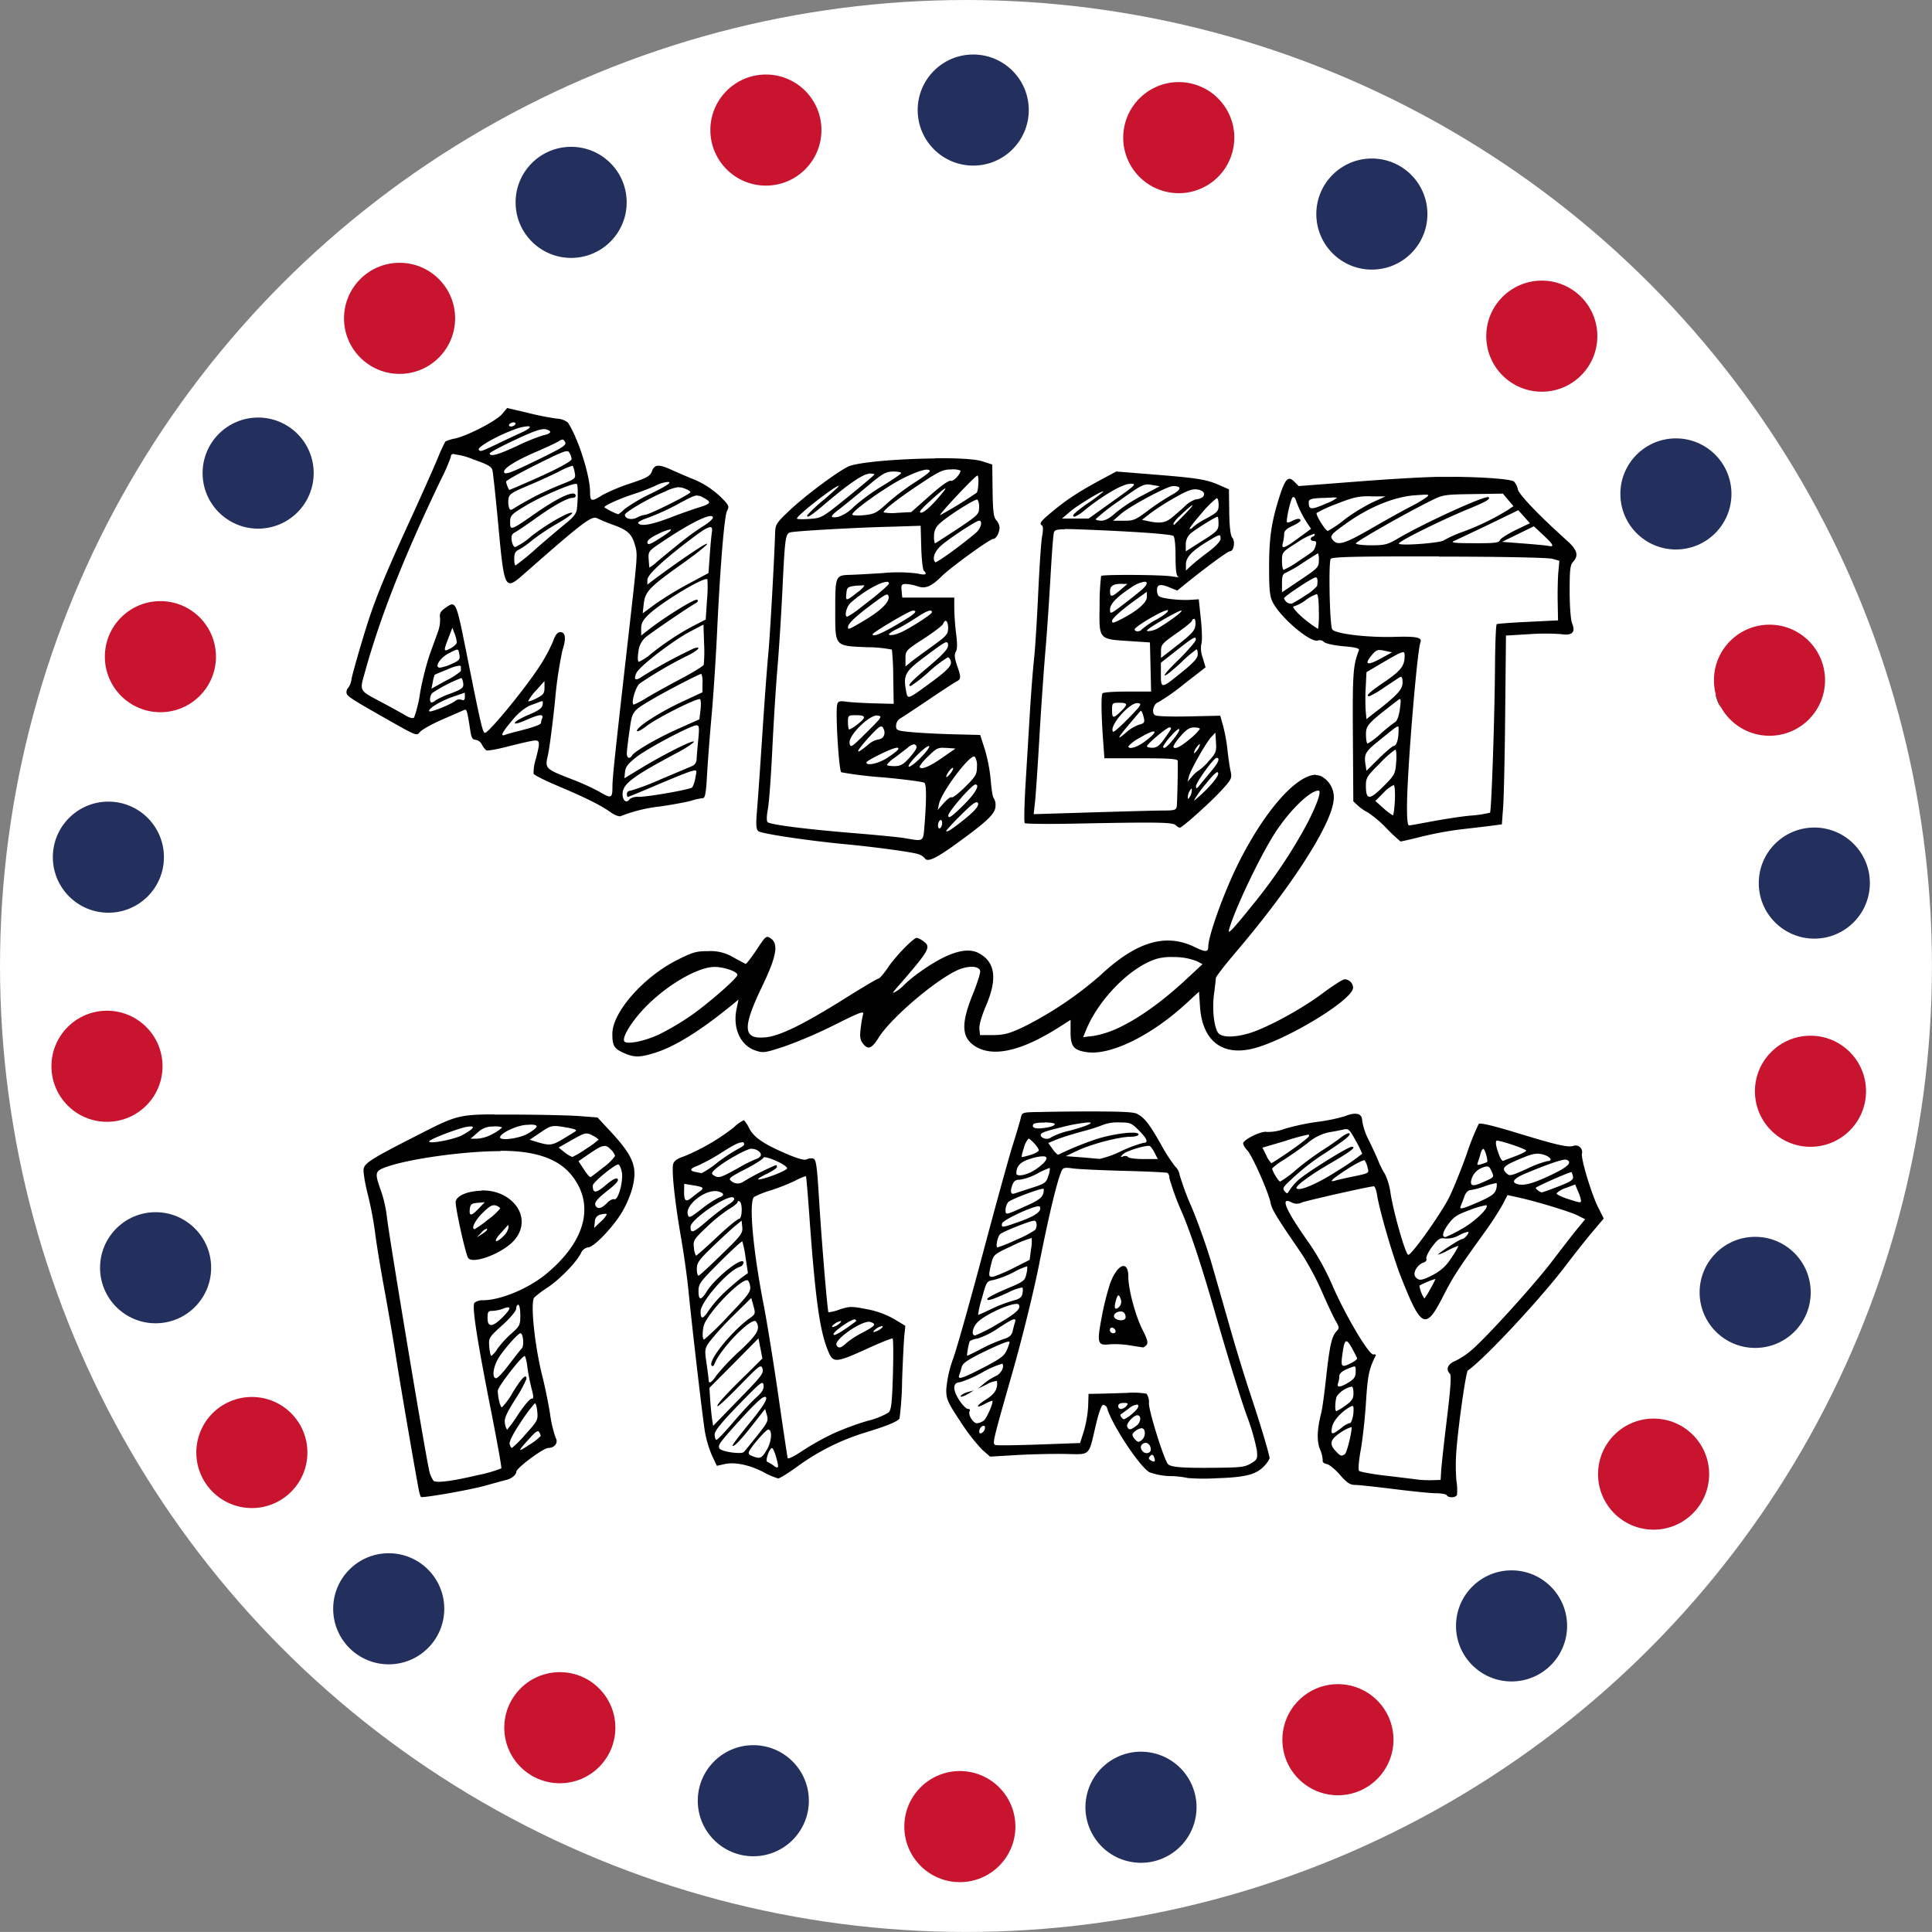 <svg id="Layer_1" data-name="Layer 1" xmlns="http://www.w3.org/2000/svg" viewBox="0 0 498.75 498.74"><rect x="0" y="0" width="498.75" height="498.74" fill="#808080" stroke="none"/><defs><style>.cls-1{fill:#fff;}.cls-2{fill:#010101;}.cls-3{fill:#c91430;}.cls-4{fill:#232f5d;}</style></defs><g id="layer2"><circle id="path4878" class="cls-1" cx="249.37" cy="249.37" r="249.37"/><path id="path4520" class="cls-2" d="M206.85,22.54c-.29.11-.92.43-1.72.84l1.81-.79-.09-.05Zm-74.68,83.31-1.32,1.57c-1.47,1.75-8.81,5.56-12.18,6.31a9.86,9.86,0,0,0-2.46.78,44.47,44.47,0,0,0-2,4.4c-.95,2.27-3.78,8.64-6.3,14.17-8,17.41-10.21,23-12.91,32-1.45,4.79-2.8,9.61-3,10.71a4.88,4.88,0,0,1-.84,2.27,1.6,1.6,0,0,0-.46,1.21c0,.95,1,1.57,11.85,7.72,6.19,3.49,6.32,3.53,7.13,2.48.46-.58,3.09-2.05,5.85-3.25l5.62-2.45c.58-.25.73.3,1.53,5.49.26,1.72.58,2.24,1.34,2.24a2.19,2.19,0,0,1,1.61,1.19,5.42,5.42,0,0,0,1.13,1.52c.28.18,2.56-.21,5.08-.85s5.46-1.35,6.55-1.54c2.35-.43,2.42-.12,1.17,4.69a12,12,0,0,0-.57,3.74c.13.35,2.93,1.76,6.23,3.15,7.13,3,11.14,5,13.65,6.8,1,.73,2.21,1.19,2.64,1a39.45,39.45,0,0,1,10.31-2.51c3.19-.47,6.76-1.14,7.92-1.48a17.22,17.22,0,0,1,2.91-.64c.64,0,.86-1.22,1.13-6.1.19-3.35.72-10.24,1.18-15.33s1.08-14.6,1.39-21.14c.83-17.47,1.88-30.29,2.61-31.65.56-1.05.44-1.4-1.12-3a22.74,22.74,0,0,0-8.36-5.43c-1.6-.67-3.91-1.67-5.12-2.22-3.09-1.38-4.19-1.28-4.8.46-.45,1.25-1.24,1.7-5.62,3.17a45.69,45.69,0,0,0-7.19,3c-2.79,1.76-3.17,1.68-3.17-.73,0-4.35-3.09-14-5.73-18a4.77,4.77,0,0,0-2.8-1,75,75,0,0,1-7.58-1.51Zm1.65,3.71c.43,0,.64.24.46.53a1.44,1.44,0,0,1-1.12.53c-.43,0-.64-.24-.46-.53a1.44,1.44,0,0,1,1.12-.53Zm3.77,1c.83,0,.5.61-1.53,1.53-1.27.58-4.13,1.91-6.36,3-4.45,2.09-4.48,2.1-4.86,1.48s4.78-3.56,8.95-5.08A11.79,11.79,0,0,1,137.59,110.56Zm4.16.74a1.51,1.51,0,0,1,.44.06c1.7.42,1.37,1.13-.73,1.54a51.79,51.79,0,0,0-6.69,2.72c-4.94,2.31-7.09,2.9-7.09,1.94,0-.24,2.95-1.82,6.56-3.5C138.59,112,140.61,111.28,141.75,111.3Zm4.75,2.7c.24,0,.4.23.62.63.44.78-.52,1.4-6.92,4.52-7.34,3.58-8.82,4.1-8.82,3.12s3.36-3,8.19-5.07c2.62-1.13,5.27-2.37,5.9-2.76a2,2,0,0,1,1-.44Zm1.09,3a.69.69,0,0,1,.69.47,4.28,4.28,0,0,1,.54,1.55c0,.62-4,2.75-11.17,5.88-2.6,1.15-4.82,2.09-4.92,2.09s-.82-1.53-.82-2.16c0-.27,3.56-2.26,7.92-4.43,5.07-2.52,6.93-3.4,7.76-3.4Zm-29.08.8a17.74,17.74,0,0,1,4.87,1.29c3.77,1.32,4.8,1.9,5,2.85.16.66.79,6.52,1.4,13,1.71,18.33,1.66,18.23,7.15,13.39,14.78-13,17.15-14.81,18.53-14a40.18,40.18,0,0,0,4.08,1.68c3.77,1.36,4.85,2.38,5.66,5.33.67,2.45.71,1.92-1.85,24.47-3.5,30.83-4,35.57-4,37.92,0,2.89-.34,3-3.44,1.14a62.12,62.12,0,0,0-6.91-3.14c-7.14-2.78-7.1-2.75-6.27-6.44.37-1.68,1.18-7.87,1.79-13.76a106.47,106.47,0,0,1,1.92-13.11c1-3,.83-4.72-.54-4.72-.76,0-1.28.68-1.95,2.55a43.8,43.8,0,0,1-4,7.16c-4.12,6.1-12.79,16.54-13.54,16.3-.58-.19-1-1.9-4.81-21-2.67-13.26-2.64-13.21-5.52-11.16-1.13.8-1.4,1.36-1.23,2.52a9,9,0,0,1-.56,3.59l-2.13,5.88a76.23,76.23,0,0,0-2.45,9.76,32.61,32.61,0,0,1-1.56,6.46c-.3.3-1.17.08-2.24-.56s-3.66-2.07-6-3.31c-6.07-3.23-5.84-2.84-4.49-7.73,4-14.47,10.09-29.91,19.74-50a47.33,47.33,0,0,0,2.46-5.65c0-.52.23-.8.87-.81Zm124.13,1.07c-9.11.08-20.08.93-22.51,2.13-3,1.5-11.09,7.54-15,11.24-3.33,3.12-3.71,3.68-3.77,5.58-.23,7.32-1.33,26.78-1.77,31.45-.29,3.05-.91,11.25-1.37,18.23-.9,13.61-1.17,17.45-1.63,23.27-.21,2.77-.1,3.88.43,4.32.78.64,12.51,2.41,22.11,3.33,8.44.8,17.87,2.1,19.31,2.64a3.8,3.8,0,0,1,1.58,1.06c.64,1,2.69.11,7.77-3.54,8.3-6,10.45-8,10.45-10a3.19,3.19,0,0,0-.45-2c-.24-.15-.6-2.25-.78-4.67a41.93,41.93,0,0,0-1.54-8l-1.19-3.66-6.87-.17c-3.78-.1-8.66-.35-10.84-.56-3.72-.35-4-.45-4-1.64a2.28,2.28,0,0,1,1-1.85c.58-.32,3.86-2.49,7.3-4.81s6.71-4.47,7.27-4.75c1.25-.64,1.26-1,.16-4.22-.64-1.89-.72-2.79-.31-3.46s.41-2.09.1-4.54a65.64,65.64,0,0,1-.49-6.55l0-2.91H234.17L234,153c-.15-1.51,0-1.72,1.11-1.72a11.42,11.42,0,0,1,3,.59c2.06.72,3.55.09,6.37-2.71,2.26-2.22,12.32-9.51,13.14-9.51s1.67-1.71,1.67-3a3.37,3.37,0,0,0-.86-1.86c-.68-.76-.87-2.31-.94-7.65l-.09-6.71-2.62-.84c-1.87-.59-6.66-.82-12.12-.78ZM149,120.79c.06,0,.1,0,.11,0a6.91,6.91,0,0,1,.51,1.76c.29,1.5.18,1.59-3.56,3.07-2.13.84-5.36,2.32-7.19,3.3s-3.91,2.16-4.62,2.63c-1.15.75-1.33.76-1.6,0a5.62,5.62,0,0,1-.14-2.21c.15-1.22.79-1.66,4.93-3.4,2.61-1.09,6.26-2.76,8.11-3.69a20,20,0,0,1,3.45-1.5Zm97.8.92a5.3,5.3,0,0,1,2.41.29c0,.94-1.86,2.89-2.51,2.64-.48-.18-2.58,1.32-5.49,3.9l-4.73,4.18-3.46.18a12.76,12.76,0,0,1-3.64-.1c-.28-.46,3.66-3.54,9.49-7.41,4.81-3.2,5.83-3.68,7.93-3.68Zm-6.36.05c.53,0,.84.09.84.38s-1.8,1.59-4,3a60.11,60.11,0,0,0-7,5.3c-2.71,2.5-3.29,2.79-6,3.07-1.71.17-3,.09-3-.18,0-.77,5.3-4.72,10.67-8,3.38-2,7-3.5,8.57-3.59Zm-8.67.48c1.16,0,2.11.18,2.11.4s-2.16,1.7-4.81,3.3a53.42,53.42,0,0,0-7.36,5.35,9.78,9.78,0,0,1-4.17,2.69c-2.14.31-2.05-.19.36-2,1.09-.83,4.18-3.35,6.87-5.61,4.31-3.62,5.14-4.11,7-4.11Zm57.64,0-2.79,1.5c-6.26,3.33-9.61,5.47-13.11,8.35-3.68,3-4.1,3.57-3.23,4.11.26.16.27,1.33,0,2.71s-.69,7.83-1,14.41-.76,14.24-1.06,17-.79,8.95-1.08,13.74-.8,13.19-1.13,18.65-.43,10.09-.22,10.3,6.24.27,13.41.12c20.72-.41,24.8-.35,25.54.4h0a2.21,2.21,0,0,0,1.08.66c.64,0,8.37-6.94,11.09-10,2.29-2.54,2.41-2.83,2-4.69-.24-1.1-.59-3.54-.79-5.43a42.63,42.63,0,0,0-1.11-6.11l-.76-2.68-8.05.18c-4.42.09-8.37,0-8.78-.31-1-.64-.36-3,.86-3.36a52.12,52.12,0,0,0,6.56-4.62l5.63-4.38-.76-2.57a6.56,6.56,0,0,1-.33-3.49c.24-.51.19-3.31-.11-6.21l-.55-5.29-2.37.15a30.68,30.68,0,0,1-5.29-.27c-2.5-.36-2.93-.59-3.08-1.66-.28-2,.56-2.34,3-1.36l2.19.88,1.86-1.51c5.25-4.27,11.16-8.62,11.73-8.63,1,0,1.43-2.54.61-3.52-.48-.58-.73-2.7-.79-6.66l-.08-5.81-2.28-1c-3.42-1.53-5.62-1.9-16.72-2.79Zm-63.91.52c.83,0,1.51.11,1.51.23s-3.06,2.72-6.79,5.75c-6.75,5.46-6.83,5.51-10,5.74-1.79.13-3.25.09-3.25-.09,0-.8,9.81-8.46,10.82-8.46.21,0-1.49,1.58-3.77,3.51a42.83,42.83,0,0,0-4.32,4c-.38,1,.72.35,3.53-2,6.72-5.75,10.79-8.59,12.31-8.59Zm28.07.53c.47,0,.27,4.08-.22,4.45a107.34,107.34,0,0,1-9.43,5.79c0-.57,9.11-10.24,9.65-10.24Zm123,.33h-3.39c-3.77,0-13.56.59-21.75,1.23L336.51,126l-1.13-1.14c-1.6-1.59-2.37-.77-3.93,4.18-2,6.38-2.58,10.34-2.58,18,0,5.77.18,7.49.93,8.94,2.12,4.09,9.81,10.59,11.69,9.87a1.59,1.59,0,0,1,1.55.4c.41.41,2.56.88,5,1.1,3.31.28,4.24.54,4,1.09-1.51,3.92-1.64,5.88-1.54,22.11l.11,16.83,1.22,1.14a12.31,12.31,0,0,0,2.53,1.74,28.78,28.78,0,0,1,4.74,4h0a46.62,46.62,0,0,0,3.7,3.49c.14,0,2.6-.53,5.46-1.26a92.37,92.37,0,0,1,10.3-1.89c2.81-.32,6.3-.73,7.76-.92l2.64-.35.33-4.49c.19-2.47.43-13.44.53-24.37l.2-19.88,6.09-.36a56.15,56.15,0,0,1,8.21,0c2.77.44,3.72-.5,2.79-2.73-.37-.9-.64-4.28-.65-8.22,0-5.62.12-6.87.88-7.71,1.51-1.67,1.09-3.11-1.6-5.52-7.15-6.41-12.39-11.88-12.66-13.22a4.07,4.07,0,0,0-1-2c-.76-.63-7.78-1.16-15.6-1.22Zm-203,1.34h.27c.8.12-.53,1-4.4,2.91a43.57,43.57,0,0,0-7,4.09,8.46,8.46,0,0,1-1.59,1.32,15.69,15.69,0,0,1-3.59-1.8c0-.46,3.93-2.23,7.67-3.45a52,52,0,0,0,5.72-2.21,8.14,8.14,0,0,1,2.9-.87Zm119.42.44c1.79,0,1.6.19-4.43,4.49l-6.29,4.5-3.44,0-3.43,0,2.1-1.8c2-1.72,9-5.92,8.51-5.11a39,39,0,0,1-4,3c-3.46,2.43-4.4,3.41-3.28,3.41a10,10,0,0,0,2.51-1.66c4.79-3.87,9.84-6.8,11.72-6.8Zm-143,.07a.31.31,0,0,1,.19,0c.28.28.3,3.79,0,6.44-.11,1.11-.86,2.11-2.69,3.58-1.4,1.12-4.86,4.06-7.69,6.52a61.38,61.38,0,0,1-5.47,4.48c-.18,0-.33-.79-.33-1.76,0-1.32.3-1.91,1.19-2.31a21.7,21.7,0,0,0,3.42-2.41,59,59,0,0,1,6.6-4.39c2.41-1.38,4.09-2.61,3.74-2.73-.92-.31-6.94,3.18-10.75,6.23a16.81,16.81,0,0,1-3.94,2.62c-.37,0-.77-.73-.9-1.62-.19-1.24,0-1.74.86-2.19.61-.32,3-1.94,5.33-3.61,4.51-3.24,8.17-5.27,9.49-5.27.45,0,.82-.24.82-.53,0-1.63-4.09.15-10.33,4.49-6.42,4.48-6.59,4.54-6.59,2.28,0-1.68.28-2,4.14-4.3s11.5-5.6,12.88-5.57Zm147.23.12a5.21,5.21,0,0,1,1.32.1l2.11.36L296,128.5a40.5,40.5,0,0,0-6.77,4.43c-1.44,1.33-2.66,2-3.66,2-.82,0-1.48-.18-1.46-.4a54.21,54.21,0,0,1,6.16-4.79c4.38-3.15,5.69-4,6.91-4.14ZM304,126c2.44,0,2.3.89-.37,2.34a60.07,60.07,0,0,0-6.12,4.06c-3.08,2.33-3.67,2.57-6.16,2.55l-2.74,0,1.95-1.72c2.27-2,12-7.22,13.44-7.21Zm-127.57.32a4.07,4.07,0,0,1,1.42.26c.9.32,1.63.75,1.63,1,0,.51-10.64,5.83-11.67,5.83a6.51,6.51,0,0,0-2.13.73c-1.38.71-3.11.31-3.11-.73,0-.68,6.53-4.48,10.4-6A10.65,10.65,0,0,1,176.42,126.27Zm68.86.3c.1.11-.59,1-2.06,2.69-1.85,2.12-3.52,3.55-4.14,3.55-.78,0-.27-.7,2-2.77,2.68-2.45,4.09-3.61,4.21-3.47Zm64.61.21a4.43,4.43,0,0,1,.51.06c2.52.41,2.11,2.36-.54,2.56a7.62,7.62,0,0,0-2.92,1.92c-1.08,1-2.64,2.36-3.48,3-1.53,1.15-2.93,1.31-5.85.68l-1.57-.33,2.09-1.64a66.48,66.48,0,0,1,6.32-4.06c3-1.68,4.24-2.22,5.44-2.18Zm79.32,1.12,1.36,1.62,1.37,1.62-1.47,1a65,65,0,0,1-11.77,5.68A29.43,29.43,0,0,0,374,140c-.92.72-11.63,1.5-11.63.84s11.54-6.3,17.7-8.82c4.76-1.94,6-2.64,5.48-3.14-.65-.65-16.53,6.59-23.63,10.77-2.43,1.44-3.25,1.64-6.71,1.64-2.16,0-3.94-.22-3.94-.49,0-.46,12.68-7.7,19.34-11,3.1-1.56,3.49-1.62,10.93-1.73Zm-19.93.27c.94,0,.79.2.17.7a34.47,34.47,0,0,1-4.22,2.47c-1.75.89-6.2,3.37-9.9,5.51-6.65,3.85-8.58,4.49-9.81,3.25s-.7-1.68,3.33-4.56c5.78-4.13,12.19-6.77,17.43-7.19,1.48-.11,2.44-.18,3-.18Zm-188.09.25a2.54,2.54,0,0,1,1.44.42c2.41,1.25,2.28,1.62-.94,2.62-1.66.51-5.12,1.74-7.69,2.73-4.63,1.77-7.41,2.23-8,1.32-.16-.26.95-.87,2.48-1.36a62.29,62.29,0,0,0,7.68-3.5C179.14,129.08,180.34,128.47,181.19,128.42Zm173.92.2,3.78,0-3.44,1.58a46.34,46.34,0,0,0-7.19,4.45,26.59,26.59,0,0,1-4.24,2.88c-.6,0-3.17-4.12-2.89-4.64a33,33,0,0,1,5.21-2.36c4.2-1.67,5.59-2,8.77-1.95Zm-20,.15c.22,0,.44.2.6.65a27.28,27.28,0,0,0,2.85,5.88l1.13,1.69-3.27,2.4c-3.66,2.7-4.47,2.94-4,1.22a11.19,11.19,0,0,0,.33-2.3c0-.78.63-1.39,2.12-2.06,1.16-.53,2.11-1.16,2.11-1.4,0-.62-.91-.57-2.19.12-.59.31-1.17.47-1.3.34-.33-.34.88-5.85,1.42-6.42a.38.38,0,0,1,.21-.12Zm10.13.14a5.42,5.42,0,0,1,1.2.05,11.33,11.33,0,0,1-2.79,1.47c-3.92,1.73-4.56,1.68-4.56-.3,0-.77.6-1,3.57-1.12,1,0,1.89-.09,2.58-.1Zm-29.84.2c.24,0,.43.78.43,1.73,0,1.56-.29,1.89-3.15,3.46a18.45,18.45,0,0,0-3.47,2.24,1.14,1.14,0,0,1-.84.5c-.3,0,1.07-1.78,3-4a26.66,26.66,0,0,1,4-4Zm-62,.33c.09,0,.14,0,.17,0a3.55,3.55,0,0,1,.42,2.06c0,1.7-.31,2-5.59,5.52-3.07,2-5.69,3.72-5.81,3.72a4.26,4.26,0,0,1-.22-1.88,4,4,0,0,1,1.45-3.24c1.91-1.8,8.37-5.93,9.58-6.18ZM309.07,131c.07.07-.47.73-1.69,2-1.59,1.66-3,3-3,3-.59,0,.12-1.09,1.57-2.42C307.88,131.75,309,130.86,309.07,131Zm84.13,1.23,1.5,1.68,1.5,1.68-3.74,1.79c-2,1-3.88,2.16-4,2.6-.25.67-1.43.8-6.72.77-5.08,0-6.15-.15-5.1-.6.73-.32,4.76-2.23,9-4.25Zm-208.47,1.5c.36,0,.55.14.55.43s-1.06,1.34-2.35,2.09a66.73,66.73,0,0,0-6.21,4.49c-2.12,1.71-4.75,3.87-5.84,4.79a9.72,9.72,0,0,1-2,1.51c0-.1-.11-1.08-.18-2.2-.12-2,0-2.1,3.63-4.53,6.14-4.13,10.88-6.6,12.44-6.58Zm130.84.19c.14,0,.24.8.24,1.78,0,1.64-.31,2-4.22,4.46l-4.23,2.69v-1.73a3.78,3.78,0,0,1,1.19-2.83c1.11-1,6.49-4.37,7-4.37ZM254,134.93c.95,0,.52,1.92-.68,3-3.16,2.8-10.34,8-10.63,7.74-.86-.86-.18-2.82,1.48-4.28C246.32,139.48,253.27,134.93,254,134.93Zm-15.08,1.32.15,5.54c.09,3.05.39,5.77.67,6.05,1,1,.46,1.23-1.74.72a40.74,40.74,0,0,0-8.85-.1c-3.64.23-7.44.44-8.46.46-3.75.1-3.82.27-3.82,9,0,9.65-.3,9.31,8.39,9.69a32.12,32.12,0,0,1,6.24.61,70.81,70.81,0,0,1,.34,7.17l.12,6.83-5-.13c-2.74-.07-6-.26-7.15-.42-1.82-.25-2.21-.14-2.43.7-.5,1.89.42,17.13,1.05,17.52a101.36,101.36,0,0,0,10.8,1.31c5.6.52,10.41,1.15,10.68,1.42.52.52.51,4.59,0,11-.36,4.3-.09,4.13-5.22,3.25-1.45-.24-7.39-.82-13.21-1.29-12.14-1-21.41-2.16-22.09-2.84-.27-.27-.24-1.64.08-3.3s.81-8.42,1.14-15.25.92-16.34,1.33-21.14,1-14.05,1.31-20.58c.62-13.09.77-14.14,2-14.51s17.94-1.3,26.51-1.48Zm158.3.13,2.6,2.43c2.5,2.34,2.77,3,1.08,2.62-.44-.1-3.29-.37-6.34-.6L389,140.4l4.1-2Zm-212.71.21c.55-.05.66.43.51,1.37s-.37,3.48-.55,6l-.32,4.5-5.21,2.79a84.31,84.31,0,0,0-8.5,5.19l-3.28,2.41.28-2.47c.36-3.17,1.44-4.29,10.09-10.44,3.75-2.67,6.56-4.94,6.23-5.05-.49-.16-8,5-13.94,9.44l-1.45,1.11,0-1.24c0-1.31,4.18-5.17,11.51-10.71,2.48-1.88,3.9-2.8,4.6-2.86Zm91.66.5c1.37,0,3.43.08,6.56.2,12,.49,20.69,1.13,21.41,1.57.35.22.58,2.28.58,5.3,0,3.46.2,5,.66,5.23s-.41.11-1.72-.09c-2.73-.42-17.75-.51-18.15-.1a58.62,58.62,0,0,0-.39,7.56c-.15,8.93-.32,8.73,7.58,9.25l5.41.36.15,6.34.15,6.34-6.12,0c-3.43,0-6.25.18-6.43.46-.38.61-.31,5.69.16,12.13l.34,4.63h9.44c7.19,0,9.45.16,9.48.66.08,1.7-.11,10.82-.25,11.76s-.57,1.06-3.54,1.07c-1.86,0-10.13.23-18.39.48l-15,.46.34-3.12c.19-1.72.7-9.18,1.13-16.6s1.14-17.63,1.58-22.72,1-13.79,1.32-19.34.68-10.5.87-11,.57-.76,2.84-.77Zm-101.93.11c.52,0,.06.5-1.5,1.53-3.62,2.39-4.37,2.68-4.37,1.73,0-.5,1.17-1.37,2.94-2.18a11.93,11.93,0,0,1,2.93-1.08Zm166.16,1.15a.21.21,0,0,1,.15,0c.2.22.07.51-.29.64-.94.33-.82,1.2.16,1.2.62,0,.74.3.46,1.19-.44,1.4-.15,1.15-4.4,4a23.71,23.71,0,0,1-3.84,2.24c-.24,0-.44-1-.44-2.29,0-2.27,0-2.3,4-4.81a16.66,16.66,0,0,1,4.21-2.16Zm-24.41.36c.31,0,.35.33.35.91s-1.21,1.89-3,3.25c-1.67,1.24-3.69,2.85-4.49,3.59l-1.45,1.35v-1.59c0-1.84,1.55-3.49,5.61-5.95,1.78-1.08,2.62-1.57,3-1.56Zm25.53,4.67a4.54,4.54,0,0,1,.19,1.84h0c0,1.72-.29,2-4.76,5l-4.75,3.2v-2.36c0-1.81.22-2.42.95-2.66a35.19,35.19,0,0,0,4.57-2.67c2-1.31,3.7-2.38,3.8-2.38Zm31.19.83c15.93,0,28.17.26,29.25.56l1.85.51-.27,2.88c-.14,1.59-.22,5.05-.17,7.7l.09,4.81-7.73.38c-4.25.2-7.9.47-8.1.6s-.4,4.92-.44,10.66c-.09,13.3-.92,37.66-1.29,38a29,29,0,0,1-5.19.77c-2.7.27-7.21,1-10,1.52s-5.38,1-5.73,1-.58-1.72-.49-6.21c.2-10.17,2.62-38.86,3.44-41,.51-1.31-.93-1.63-6.7-1.46-7.18.21-15.62-.84-16.1-2-.64-1.56-.94-17.42-.35-18.13.44-.53,6.39-.67,27.95-.64ZM341,149.58c.37.08.46.8.27,2.2a11.6,11.6,0,0,1-2.93,2.38,34.93,34.93,0,0,1-3.59,2.18,1.83,1.83,0,0,1-2-1.41c0-.44,7.11-5.16,8.07-5.35a.37.37,0,0,1,.18,0ZM183.65,150a.27.27,0,0,1,.22.08,34,34,0,0,1-.11,5.37l-.33,5-3.17,1.63a68.71,68.71,0,0,0-11,7.28,13.1,13.1,0,0,1-3.07,2c-.32,0-.37-1-.14-2.51a5.68,5.68,0,0,1,1.75-3.71c1.27-1.12,10.74-7.58,13-8.88.63-.36.78-.69.41-.92-.56-.35-8.4,4.5-12.44,7.68l-2,1.56v-1.79c0-1.37.45-2.23,2-3.69,3.17-3,13.2-9.1,14.88-9.09Zm46.5.7c.37,0,.58.15.58.46s-2.61,2.66-7.45,6.32a21.7,21.7,0,0,1-3.3,2.24c-.84,0-.24-2.56.84-3.55C224,153.26,228.57,150.72,230.15,150.74Zm66.5,0c.9-.05.94.64-.52,1.95-.65.59-2.8,2.31-4.76,3.81-3.44,2.63-3.56,2.68-3.56,1.4,0-1.43,1.67-3.17,5.44-5.67a8.07,8.07,0,0,1,3.4-1.49Zm-5.76.56,1.41,0-1.83,1.57c-2.22,1.89-2.66,1.94-2.66.29,0-1.37.88-1.91,3.08-1.88Zm-67.16.35c.41,0,.66,0,.66.12a6.86,6.86,0,0,1-1.72,1.65c-3,2.36-3.13,2.38-2.94.42.16-1.65.32-1.79,2.41-2.07A13.12,13.12,0,0,1,223.73,151.68Zm73.59,1.68v1.35c0,1.42-2.49,3.59-6.45,5.63-2.23,1.14-2.54,1.21-2.54.52s3-3.23,6.55-5.75Zm43.82.59c.36,0,.57,1.65.57,4.49a28.17,28.17,0,0,1-.18,4.49,17.63,17.63,0,0,1-2.25-1.51c-2.64-1.94-4.82-4.3-4-4.3a10.08,10.08,0,0,0,3-1.58,10.86,10.86,0,0,1,2.87-1.59ZM230.2,154c.29,0,.39.19.45.58.23,1.43-2.18,3.72-6.72,6.38-3.57,2.09-3.77,2.17-3.77,1.46,0-.9,1.88-2.7,6.08-5.83,2.42-1.8,3.47-2.54,4-2.59Zm72.33,4c.09,0,.15,0,.18.05.31.3-.81,1.22-2.95,2.42A20.54,20.54,0,0,0,296,163c-.41.65-1.84.67-1.84,0s7.05-4.87,8.38-4.94Zm-65.73.15c1.64,0,.67.88-3.94,3.57-4.15,2.43-6.36,3.31-6.36,2.54C226.5,163.83,236,158.18,236.8,158.18Zm69.38,0c.73,0-3,2.82-6.12,4.62-1.13.65-3.2.94-2.62.37.93-.93,8-5,8.74-5Zm-64.72,0c.25,0,.37.16.37.43,0,.5-5.72,4.18-8.12,5.23-1.54.67-3,.87-3,.41a8.32,8.32,0,0,1,2.25-1.39c1.23-.63,3.46-1.94,4.94-2.92,1.85-1.22,3-1.8,3.54-1.76Zm68,2.09c.31,0,.48.74.39,1.66-.13,1.38-.92,2.25-4.52,5.07l-4.36,3.4v-1.8c0-1.63.35-2,4-4.56,2.18-1.52,4-3,4-3.27A.54.54,0,0,1,309.51,160.29Zm-64.16.52c.38,0,.71.68.71,1.82,0,1.63-.37,2.07-3.83,4.58-2.11,1.52-4.61,3.35-5.55,4.07L235,172.57v-2.06c0-2,.11-2.13,4.71-5.11,2.59-1.68,4.84-3.4,5-3.82S245.12,160.81,245.35,160.81Zm-62.45,1,.16,4.87a36.68,36.68,0,0,1-.09,5.5c-.14.35-2.82,2-6,3.68s-7.06,3.84-8.7,4.82a21.37,21.37,0,0,1-3.35,1.78c-.84,0,.41-4.54,1.49-5.42a104,104,0,0,1,12.1-7.07c3-1.44,4.19-2.75,1.87-2a128.7,128.7,0,0,0-13.26,7.22c-1.76,1.25-2.35.91-1.53-.88s9.64-8.51,13.95-10.75Zm-64.82.83.57,1.49a8.22,8.22,0,0,1,.57,2.23c0,.41-.71,1.11-1.58,1.56-1.87,1-1.9.82-.58-2.64Zm191.69,2.51c.19,0,.23.25.23.6s-2,2.72-4.36,5.05c-5.21,5-4.76,5.73.54.82a36.35,36.35,0,0,1,4-3.43c.18,0,.32.58.32,1.28,0,1-1,2.08-3.83,4.4-5.74,4.66-5.68,4.66-5.68.41V171.6l4-3.14c3.15-2.47,4.32-3.35,4.75-3.28Zm-64.15,1.24c.38,0,.43.28.42.86,0,.86-1.43,2.39-5,5.41-4.59,3.86-5.68,5.05-4.61,5a38.59,38.59,0,0,0,4.71-3.7,32.26,32.26,0,0,1,4.83-3.7c.28,0,.63.46.78,1,.31,1.18-.94,2.45-5.95,6.1-5.17,3.76-5.19,3.76-5.57,1.7-.79-4.18-.33-5.07,4.5-8.71,3.73-2.81,5.28-3.94,5.91-4Zm-126.26,1.9c.32,0,.37.45.53,1.27.23,1.2,0,1.51-1.92,2.37a11.35,11.35,0,0,1-3.1,1c-1.56,0,0-2.57,2.32-3.73,1.25-.63,1.84-.95,2.17-.91Zm238.19.09a7.32,7.32,0,0,1,1.17.18l1.94.42-3.13,1.7c-3.4,1.85-4.16,1.39-1.95-1.16.66-.76,1.05-1.09,1.67-1.14Zm5.95.53c.36,0,.41.41.41,1,0,2.58-1,3.83-5.21,6.7-3.92,2.66-5,3.69-3.88,3.69a23.92,23.92,0,0,0,3.83-2.27c1.88-1.25,3.7-2.45,4.07-2.67s.66.08.66,1.31-.5,2.17-2.32,3.86a56.8,56.8,0,0,1-4.7,3.86L354,186.17l-.19-2.08a54.58,54.58,0,0,1,0-6.05l.2-4,4-2.36c3.14-1.84,4.61-2.67,5.3-2.76Zm-243.6,3.51c.27,0,.38.11.38.32,0,.4,0,.88,0,1.07a17.43,17.43,0,0,1-3.78,2.43l-3.82,2.11.35-1.74a9.72,9.72,0,0,1,.48-1.85c.07-.06,1.61-.7,3.43-1.43a10.31,10.31,0,0,1,2.92-.91Zm62.46,2.11a5.2,5.2,0,0,1,.28,2.37v2.38l-5.15,2.4c-5.84,2.71-11.76,6.51-11.76,7.54,0,.39,1.08-.14,2.51-1.24,2.79-2.14,13.11-7.32,13.77-6.91.23.15.29,1.37.13,2.72l-.29,2.47-5.55,2.48c-5.45,2.44-11.17,5.76-11.87,6.89-.6,1-1.35.62-1.31-.62,0-.66.33-3.27.69-5.81.73-5.15.61-5,6.15-8.27,3.42-2,11.88-6.4,12.4-6.4Zm-62,1.1a.17.17,0,0,1,.11,0,3.65,3.65,0,0,1,.42,1.47c.12,1-.34,1.39-3.29,2.51a21.43,21.43,0,0,0-3.94,1.8,1.65,1.65,0,0,1-.92.51c-.68,0-.49-1.94.23-2.5a37.5,37.5,0,0,1,7.39-3.8Zm21.5.75,0,1.71c0,1.47-.28,1.85-2.1,2.78-1.16.59-2.11.9-2.11.67a13.59,13.59,0,0,1,2.09-2.78Zm-20.56,3v1.09c0,.78-.24,1-.86.75a1.67,1.67,0,0,0-1.5.2c-1.17,1-6.58,3.16-6.83,2.76-.39-.63,2.88-2.63,6.16-3.76Zm322.82.41a11.7,11.7,0,0,0,.35,1.15,13.75,13.75,0,0,0,1,2.27C445.06,182.06,444.62,180.92,444.16,179.78ZM362.64,181c.27,0,.24.68,0,2.52-.21,1.63-.71,3.09-1.14,3.33a44.11,44.11,0,0,0-3.74,3,18.55,18.55,0,0,1-3.44,2.62c-.24,0-.44-1.05-.44-2.32,0-2.42.38-2.83,8.4-9a.75.75,0,0,1,.37-.19Zm-221.46.51c.22,0,.24.32.15.92-.13.88-1,1.53-3.57,2.59-1.86.78-3.49,1.71-3.61,2.09s.88.18,2.79-.66c3.53-1.56,4.73-1.7,4.27-.5a4.63,4.63,0,0,0-.32,1.23c0,.41-2.17,1.17-6.24,2.18-1.26.31-2.62.7-3,.86-1.37.52-.81-.61,1.86-3.77a14.77,14.77,0,0,1,4.36-3.74c1-.34,2.18-.81,2.71-1a1.47,1.47,0,0,1,.64-.16Zm149,.43c2.24,0,2.31.42.37,2.28s-2.22,1.79-2.22-.43c0-1.76.09-1.85,1.85-1.85Zm4.6.09H295c1.12.15.89.51-2.43,3.92-2,2.06-3.8,3.63-3.95,3.48-1.24-1.24,3.89-7.28,6.17-7.41Zm1,2c.22.06.47.65.74,1.76s.18,1.47-1.14,1.79a9.85,9.85,0,0,0-3.24,1.88c-2.72,2.36-2.57,1.78.47-1.8,1.54-1.82,2.87-3.4,3-3.52s.13-.14.21-.11Zm-73.51,1.12c2.57,0,2.66.58.34,2.35a9.32,9.32,0,0,1-2.11,1.35c-.19,0-.35-.83-.35-1.85,0-1.81.05-1.85,2.12-1.85Zm5.49.09c1.35.17,1.23.36-2.76,4.32s-4.19,4.08-4.43,2.81C220.21,190.41,225.7,185,227.77,185.22Zm-46.62,2.55c.6,0,.67.71.35,3.83-.21,2.11-.4,4.38-.41,5a1.94,1.94,0,0,1-1.23,1.69l-8.11,3.42a61.48,61.48,0,0,1-7.79,2.93.84.84,0,0,0-.87.8c0,.43.11.79.25.79s3.57-1.42,7.63-3.15,8-3.32,8.8-3.51c1.41-.36,1.43-.34,1,1.69a7.43,7.43,0,0,1-.8,2.5c-.53.55-11.18,2.43-13.86,2.45a3.64,3.64,0,0,0-2.28.55c-.77,1.24-1.85.49-1.85-1.28,0-2.6,2.54-4.51,14.24-10.73,2.16-1.15,4-2.38,4.15-2.74.26-.78-7.45,3.06-13.53,6.74l-4.39,2.66.16-1.66c.13-1.3.8-2.15,3.07-3.91,2.93-2.26,14-8.11,15.42-8.11Zm181,.29c.22.05.16.48.15,1.12,0,2.16-.55,3.88-1.23,3.88-.32,0-2,1.45-3.83,3.22L354,199.5l-.26-1.77c-.37-2.49,0-3.19,3.24-5.8,3.62-2.93,4.8-3.94,5.18-3.87Zm-133.36,0a.44.44,0,0,1,.38.25c.88,1.35.34,2.87-1.09,3.07a5.42,5.42,0,0,0-2.38,1.08c-3.87,3.31-3.85,2.45,0-1.77,1.76-1.91,2.57-2.65,3-2.63Zm74.34.23c.75,0,.64.25-1.33,3-1.19,1.67-1.95,2.23-3,2.25-.8,0-1.45-.16-1.45-.38,0-.59,5.12-4.89,5.82-4.89Zm6.37,0c.85,0,1.53.18,1.51.4a14.63,14.63,0,0,1-2.66,2.64c-2.44,2.09-4.17,2.84-4.17,1.81a11.27,11.27,0,0,1,1.89-2.64c1.42-1.66,2.28-2.21,3.43-2.21Zm-3.87.42c.29.08-.2,1.11-1.58,2.78-1.64,2-2.52,2.56-2.51,1.69a13.37,13.37,0,0,1,2.09-2.77c1.09-1.25,1.78-1.77,2-1.7Zm-6.53.62c.61,0-.11,1-2.45,2.7-2,1.47-4.1,2-4.1,1.13a9.84,9.84,0,0,1,2.8-2.11C297.34,189.86,298.63,189.32,299.11,189.34Zm15.91.3.16,2.53c.15,2.3,0,2.76-1.81,4.75a14.26,14.26,0,0,1-2.54,2.42,7.32,7.32,0,0,0-1.78,1.58l-1.21,1.39.34-1.33c.45-1.74,4.37-8.67,5.75-10.17Zm-77.9,3a.81.81,0,0,1,.57.26c.46.47.11,1.18-1.46,3-1.72,1.95-2.39,2.35-4,2.39-1.09,0-2-.13-2-.34a7.24,7.24,0,0,1,2-1.84c1.08-.79,2.62-2,3.42-2.61a2.94,2.94,0,0,1,1.5-.83Zm73.87,0s.05,0,.05.11a4,4,0,0,1-.79,1.53c-.43.56-.77.8-.76.53a4.16,4.16,0,0,1,.79-1.53c.32-.42.59-.66.71-.64Zm-70,.5a.17.17,0,0,1,.15,0c.21.21-.82,1.59-2.3,3.07s-2.82,2.45-3,2.18c-.37-.59,4.15-5.14,5.14-5.28Zm-8.36.38c1.19,0,.54.74-2.24,2.59-2.27,1.5-5.46,2.21-5.46,1.22C224.92,196.87,231.55,193.59,232.62,193.59Zm12.24.06.72,0,2.33.17-3.6,2.51c-3.27,2.29-5.65,3.17-5.65,2.09a12.16,12.16,0,0,1,2.3-2.67c1.84-1.81,2.37-2.17,3.9-2.13Zm116.61.46c.25,0,.35,1.44.22,3.19-.22,3-.37,3.33-3.09,6.08-3.79,3.84-4.73,3.85-4.73,0,0-2,.31-2.48,3.58-5.72a26.14,26.14,0,0,1,4-3.56Zm-108.7,1.8a.2.2,0,0,1,.13,0,4.19,4.19,0,0,1,.56,2.57c0,2-.3,2.52-3.07,5.27-1.69,1.67-3.24,2.87-3.45,2.66s-1.1.44-2,1.44l-1.61,1.82.32-1.51c.66-3.1,7.6-12.38,9.1-12.29Zm62.56.32c1,0,.44,1.26-1.5,3.57-1.09,1.3-2.39,2.87-2.89,3.49-.75.93-.92,1-.93.26,0-1,4.58-7.32,5.32-7.32Zm-68.11,2.61a.09.09,0,0,1,.07,0c.14.15-.19.83-.75,1.51s-1,1-1,.76c0-.66,1.27-2.35,1.69-2.3Zm68.27,1.08c.13,0,.21.08.25.26.11.61-1,2.11-3,4.18-1.78,1.77-3.23,3-3.23,2.8a29,29,0,0,1,3-4.18c1.7-2.1,2.59-3,3-3.06Zm25.55.66c-5.08,0-13.31,9.24-20.16,23-3.67,7.39-7.71,18.6-7.71,21.42,0,1.4-.74,1.42-3.46.08-7.56-3.7-15.15-1.41-24.54,7.41a93.92,93.92,0,0,1-19.56,13.13c-3.75,1.78-5.06,2.13-7.93,2.17l-3.43,0-.16-1.61c-.09-1,.59-3.36,1.72-6,3-7,2.38-11.35-2-13.6-3.12-1.61-8.16,0-14.93,4.82a35,35,0,0,0-4.22,3.43,9.33,9.33,0,0,1-2.11,1.71c-1,.54-1,.53,0-.7,8.84-10.18,9.18-10.79,7-12.33a4.79,4.79,0,0,0-1.6-.83c-.87,0-5.37,4.61-7.36,7.53-1.13,1.68-2.28,3-2.56,3s-4.12,2.28-8.56,5.06c-10.73,6.73-16.79,9.71-20.53,10.09-5.92.61-6.12-2.36-.92-13.17,3.72-7.73,4.29-11,2.17-12.38-1.11-.75-1.25-.64-3.65,3-1.38,2.06-2.64,3.69-2.81,3.6s-1.61-.85-3.21-1.71a11.2,11.2,0,0,0-6.41-1.58c-3.11,0-4,.24-8.13,2.33-8.66,4.39-16.64,13.48-16.64,19,0,3.07.42,3.81,2.85,4.91,2.74,1.24,4.2,1.25,8.16,0,5.17-1.61,11.77-5.72,19.94-12.41l1.61-1.32-.51,2.48c-1,4.92,1,9.29,4.78,10.62,2.08.72,2.44.68,7.57-1a118.12,118.12,0,0,0,13-5.59c6.57-3.29,7.61-3.67,7.32-2.7a30.92,30.92,0,0,0-.63,3.78c-.25,2.11-.11,2.89.68,3.86,1.28,1.58,2.21,1.19,4-1.67,3.53-5.58,16.49-16.33,21.49-17.83,2.49-.75,4.48-.46,4.7.68.09.49-.8,3.29-2,6.22-3,7.48-2.81,11,.74,13.22,4.69,2.9,12,1.2,21.82-5.07l2.77-1.77V267c0,3.69.82,4.67,4.3,5.15,6.14.84,16.74-4.41,25.75-12.76l3.11-2.87.25,3.82c.56,8.59,5.42,12.66,13.13,11,8.28-1.77,26.39-12.64,26.39-15.84a2.23,2.23,0,0,0-2.17-2.17c-.5,0-3.12,1.68-5.84,3.72-5.35,4-14.32,8.88-18.9,10.23-3.45,1-6.38,1.09-7.61.19s-1.95-5.84-1.39-10.22c.26-2,.48-3.93.49-4.27s2.27-3.25,5-6.48c14.17-16.6,24.54-32.59,25.37-39.14a6.15,6.15,0,0,0-3.16-6.44,3.49,3.49,0,0,0-1.47-.31Zm-88,2.52c1.29,0,0,2.29-2.9,5.17-3.22,3.18-4.08,3.78-4.08,2.83s6.1-8,7-8Zm107.9.13a.18.18,0,0,1,.13,0c.25.16.38,2,.28,4S361,211,360.82,211a13.11,13.11,0,0,1-2.44-1.86l-2.09-1.85,2.17-2.16a8.09,8.09,0,0,1,2.48-1.9Zm-52.1.93c.07,0,.09.17.09.52a3.53,3.53,0,0,1-.51,1.59c-.46.7-.52.7-.52,0a3.43,3.43,0,0,1,.52-1.59c.22-.35.35-.52.42-.52Zm32.8.52c.86,0-.39,3.62-3,8.64a132,132,0,0,1-13.91,20.74c-2.58,3.23-5.09,6.21-5.58,6.61-.79.66-.83.6-.47-.58,1.67-5.5,8-18.72,11.74-24.5s9-10.91,11.19-10.91Zm-88.21,3a.26.26,0,0,1,.19.08c.68.68-.77,2.33-4.69,5.35-2.46,1.9-3.4,2.43-3.4,1.91a54.85,54.85,0,0,1,3.77-4c2.31-2.35,3.59-3.38,4.13-3.34Zm-9.29,4.57c.19,0,.33.33.33.78a1.81,1.81,0,0,1-.53,1.38c-.29.18-.53-.15-.53-.73a1.81,1.81,0,0,1,.53-1.38l.11,0ZM304,247.59a16.12,16.12,0,0,1,6.21,1.06l1.47.77-4.07,3.79c-5.81,5.43-11.73,9.75-16.76,12.24a26.22,26.22,0,0,1-7.18,2.48l-2.81.33.83-2c3.39-8.13,11.86-16.52,18.49-18.31a14.7,14.7,0,0,1,3.82-.37Zm-118.3,2.54c2.43,0,5.92,1.21,5.92,2.05s-7.53,7.41-12.06,10.56a69.33,69.33,0,0,1-7.94,4.71c-3.81,1.84-8.64,2.82-9.22,1.88s1.7-4.85,5-8.33c5.54-5.92,13.88-10.87,18.34-10.87Zm99.35,37.31c-3.69,0-8.61,0-15.07.14-4.86.07-4.88.08-5.21,1.53-.18.8-1.15,4.07-2.15,7.26s-4.41,15.57-7.58,27.49S248.43,348,247.4,351a30.2,30.2,0,0,0-1.87,8.25c0,2.48.32,3.21,3.66,8.26a49.57,49.57,0,0,0,5.65,7.29l2,1.75,6.63-.39c3.65-.22,9.31-.35,12.57-.3,6.92.11,6.14.83,8.13-7.58.78-3.29,1.45-5.09,1.91-5.09a1.22,1.22,0,0,1,1,.92c1.26,4.28,8.25,14.87,10.88,16.47a17,17,0,0,0,5.47,1,22.88,22.88,0,0,1,4.49.5,54.57,54.57,0,0,0,7.4.05c7.8-.25,10.41-1,12.55-3.43A6.55,6.55,0,0,0,329,377c0-.87-2.44-9-4.74-15.9-1.42-4.21-3.8-11.94-5.29-17.17s-3.67-12.84-4.84-16.91-3.54-10.77-5.26-14.89a66.12,66.12,0,0,1-3.13-8.44,3.58,3.58,0,0,0-1.08-2,41.05,41.05,0,0,1-3.75-5.83c-3-5.26-4.29-6.93-6.26-7.86-.77-.36-3.49-.53-9.63-.55Zm66.09.57a7,7,0,0,0-2.56.62,44.67,44.67,0,0,1-7.13,1.48,61.26,61.26,0,0,0-8.62,1.83,12.07,12.07,0,0,1-4.56.79c-1.36-.34-6.11,2-6.11,3a4,4,0,0,0,1.08,1.74c1.28,1.37,5.48,10.84,6,13.51.33,1.77,1.51,3.71,8,13.15a71.88,71.88,0,0,1,5.24,9.78c1.39,3.19,3,6.61,3.57,7.59.95,1.63,1,1.87.21,2.71-1.24,1.36-1.75,3.64-2.66,11.85-.45,4.09-1,8.27-1.29,9.29-1.07,4.22-1.16,7.17-.3,9.33a7.76,7.76,0,0,1,.7,2.87c-.09.41.36.8,1,.9s2.21,1.36,3.44,2.79c1.75,2,2.59,2.61,3.83,2.61.87,0,5.37.48,10,1.06S370.52,386,371.9,386s2.66.24,2.84.53c.46.75,2.37.65,2.64-.13a14.32,14.32,0,0,0-.15-3.57,48.57,48.57,0,0,1,0-7.93c.55-7,2.46-20.24,2.95-20.59,4.32-3,18.75-18.47,25.36-27.2,2.22-2.92,5.31-6.83,6.88-8.67l2.84-3.36L414,312.57c-1.74-3.24-4.74-13.07-4.35-14.29a1.69,1.69,0,0,0-2.27-1.93c-1.38.43-4.54-.3-15-3.51-5.75-1.75-9.06-2.52-9.39-2.19a64.81,64.81,0,0,0-3.14,7.87c-1.45,4.05-3.46,9-4.48,11.07-2.16,4.32-9.81,15.06-10.58,14.86s-3.83-11.12-4.57-15.9a16.25,16.25,0,0,0-1.47-5,19.11,19.11,0,0,1-1.61-3.17c-.4-1-1.52-3.45-2.48-5.41a16.83,16.83,0,0,1-1.76-5.11c0-1.19-.57-1.8-1.67-1.81Zm-222.24.2c-9.79,0-10.42.54-21.3,6.1-10.1,5.15-12.1,6.41-12.46,7.84-.18.7.28,3.61,1,6.47a93.31,93.31,0,0,1,1.92,9.95c.31,2.62,1.38,9.16,2.37,14.53s2.3,13,2.91,16.91c1.25,8.05,5.72,34,6.17,35.81.16.65.38,1.19.48,1.19,2,0,12.79-1.93,16.35-2.92,2.61-.72,5.19-1.43,5.73-1.56,1.26-.31,2.45-1.3,2.47-2.06,0-1,7-6.15,8.24-6.15,1.66,0,2.68-1.41,1.91-2.64a31.06,31.06,0,0,1-1.44-6.16c-.46-2.86-1.31-7-1.89-9.31-2.06-8-3.25-19.3-2.2-20.73a27,27,0,0,1,3.45-2.59c3.25-2.19,7.34-6.4,8.62-8.87a2.44,2.44,0,0,1,1.84-1.49c1.35,0,5.85-4.56,8.42-8.54a27,27,0,0,0,2.86-6.28c1.63-5.81.6-8.56-5.74-15.37L155.5,289l-4.53-.35c-2.49-.2-10.26-.38-17.26-.4l-4.81,0Zm64.27,1.56a9.06,9.06,0,0,0-2.47,1.77,54.06,54.06,0,0,1-12.88,7.5c-1.79.59-2.56,1.16-2.79,2-.43,1.72.43,9.79,2,18.8.74,4.22,1.59,10.28,1.91,13.48.83,8.56,3.57,32.19,4.23,36.46a28.27,28.27,0,0,0,1.85,6.42l1.29,2.72,2-.44c2.64-.59,6.36.18,10.07,2.09a19.12,19.12,0,0,0,3.75,1.61c.39,0,2.65-1.39,5-3.11a59.1,59.1,0,0,1,17.56-8.76c5.33-1.61,8.27-2.81,8.77-3.59a82.84,82.84,0,0,0,.67-9.83c.18-5.12.45-10.38.59-11.7l.25-2.4-2.85-1.73a22.47,22.47,0,0,0-7.1-2.57c-3.92-.77-4.44-.76-7,.07a12,12,0,0,1-2.9.73c-.26-.26-1.76-18.23-2.44-29.32-.54-8.76-.75-10.16-1.52-10.37a2.62,2.62,0,0,0-1.7.22c-.53.29-2.3-.2-5.23-1.46-6-2.57-8.46-4.31-9.62-6.67-.53-1.08-1.19-2-1.45-2Zm88.86.51h.4c1.14.08-.35.87-5.07,2.13a18.89,18.89,0,0,0-4.65,1.65,2,2,0,0,1-2.63-.1c-.55-.89,0-1.16,5.19-2.43a42.77,42.77,0,0,1,6.76-1.25Zm8.21,0c2.75,0,3.13.15,5,2.05,2.22,2.22,2.57,3.23,1.12,3.24a32.09,32.09,0,0,0-5.65,2.11,25.4,25.4,0,0,1-5.55,2c-.45,0-2.6-.23-4.78-.4l-4-.3,3.17-1.49c3.62-1.69,10.68-3.52,13.61-3.52,1.14,0,2-.26,2-.61,0-1-6.72-.18-11.16,1.32a81,81,0,0,0-9.52,3.91c-.19.1-.86-.53-1.48-1.41l-1.14-1.6,2-.83c1.1-.46,4.14-1.43,6.76-2.14a45.16,45.16,0,0,0,5.68-1.82,11.29,11.29,0,0,1,3.89-.52Zm-19.32,0c1.33,0,2.62.15,2.62.45s-.75.61-1.65.79c-3,.6-4.52.28-3.86-.8C268.22,290.45,269.59,290.3,270.92,290.31Zm-132.72.56c2.29,0,2.07.71-.66,2.31-2.19,1.29-7.25,1.95-7.2.95s4.15-3,6.72-3.19c.43,0,.81-.06,1.14-.07Zm6.43.35a18.12,18.12,0,0,1,1.93.24c2.88.45,3.75.75,3.27,1.12-.12.1-1.47.93-3,1.85-3,1.83-3.59,1.91-6.73,1l-2.12-.65,2.78-1.87c1.69-1.14,2.39-1.59,3.39-1.65a3.84,3.84,0,0,1,.48,0Zm-16,.13a5.64,5.64,0,0,1,2.27.24,10,10,0,0,1-2.29,1.59,9.61,9.61,0,0,1-4.1,1.32l-1.8,0,1.83-1.56a5.36,5.36,0,0,1,4.09-1.57Zm-6.07,0c1.47-.09.81.69-1.89,2.2-2.19,1.23-9.63,2.56-8.51,1.52.81-.74,7.6-3.3,9.64-3.63a6.65,6.65,0,0,1,.76-.09Zm226,.7a2,2,0,0,1,.35,0c.66.09,1.13.79,2.28,2.9a30.36,30.36,0,0,1,1.72,3.43,56.06,56.06,0,0,1-6,4.17c-5.33,3.48-10.16,5.59-10.94,4.79-.49-.51,3.27-3.3,8.8-6.53,5.19-3,6.73-4.22,5.43-4.22-1,0-12.17,7-13.94,8.72a15.58,15.58,0,0,0-2.17,2.58c-.48.87-.61.89-1.22.16s-.33-1.13,1.6-2.9a59.13,59.13,0,0,1,9.15-7.12c4.86-3.19,6.4-4.46,6-4.9-.2-.2-1.27.33-2.37,1.18s-3.29,2.35-4.86,3.34a73.07,73.07,0,0,0-6.52,4.86,25.47,25.47,0,0,1-4.14,3.06c-.41,0-2.07-2.71-2.07-3.39a16.53,16.53,0,0,1,3-2.22c1.67-1.06,4.45-3,6.16-4.33a12.48,12.48,0,0,1,5.55-2.79c1.34-.21,3-.53,3.75-.71a3.68,3.68,0,0,1,.41-.08Zm-195.8,1.11a3.24,3.24,0,0,1,1.41.51,5.41,5.41,0,0,1,1.62,1.06,21.76,21.76,0,0,1-3.21,2.37,25.25,25.25,0,0,1-3.57,2.13A7.66,7.66,0,0,1,147,298l-1.54-1.24,3.5-2c2.12-1.19,3-1.65,3.7-1.63Zm186.24.33c.25,0,.17.15.17.37s-2.12,1.9-4.71,3.7-4.85,3.26-5,3.26a6.19,6.19,0,0,1-1.31-2l-1-2,5.88-1.73a54.51,54.51,0,0,1,6-1.65Zm-72.28,1c.57,0,2.69,2.36,2.69,3,0,.3-.92.82-2,1.16a20.18,20.18,0,0,1-2.35.61c-.17,0,.06-1.07.51-2.38a5.5,5.5,0,0,1,1.19-2.38Zm121,.53c1.13,0,7.52,2.18,7.52,2.56,0,.22-1.25.87-2.76,1.43s-2.95,1.11-3.17,1.21-.65-.45-.94-1.21c-1-2.5-1.19-4-.65-4Zm-194.81.39c.31,0,.45.23.45.6,0,.22-.79.78-1.74,1.23a44.48,44.48,0,0,0-5.32,3.54,23.47,23.47,0,0,1-3.93,2.63l-1.56-.31c-1.69-.32-1.48-.89.6-1.64a52.63,52.63,0,0,0,6.39-3.54C190.51,296.16,192.06,295.37,192.76,295.44Zm-35.52.94a2.34,2.34,0,0,1,1.4.83,3.93,3.93,0,0,1,1.25,1.77,12.85,12.85,0,0,1-3,2.94c-1.64,1.31-3.13,2.45-3.32,2.53s-1-.8-1.74-2l-1.39-2.11,2.24-1.53C155.3,297.05,156.42,296.34,157.24,296.38Zm140.27,0a1.07,1.07,0,0,1,.47.07,6.71,6.71,0,0,1,1.21,1.79l.8,1.55h-3.68c-2,0-3.83-.23-4-.51s-.72-.36-1.22-.19c-.81.29-.82.23-.11-.53s5-2.12,6.53-2.17Zm86.49.77c.43,0,1.31,3.1,1,3.4a7.31,7.31,0,0,1-1.45.55c-1.06.33-1.21.25-.92-.51a21.3,21.3,0,0,0,.66-2.17c.18-.7.52-1.27.75-1.27Zm-188.89,0c1.59,0,2.95,1.27,2.2,2a2,2,0,0,1-1,.62,39,39,0,0,0-4.71,2.38c-4.57,2.53-5,2.66-6.29,1.83-.66-.45-.54-.75.79-1.87,2.3-1.93,7.86-5,9-5Zm-64.77.51c9.18,0,15.13,2.12,18.56,6.62,5.75,7.52,3.28,16.78-6.69,25.08-4.61,3.84-11.87,6.88-16.43,6.88a3.36,3.36,0,0,0-2.2.66c-.68.87.63,9.39,4.31,28,1.56,7.92,2.75,14.55,2.63,14.74a34,34,0,0,1-5.88,1.7c-6.74,1.59-10.73,2.12-11.6,1.53a7.28,7.28,0,0,1-1.22-3.06c-1.11-4.94-10.49-61.28-10.86-65.25A33,33,0,0,0,99.63,308c-1.69-4.69-1.61-5.12,1.15-6.15,5.68-2.12,20.14-4.16,29.56-4.16Zm267.77.75a5.38,5.38,0,0,1,1.1.15c2,.46,3,1.75,1.4,1.75a25.52,25.52,0,0,0-5,1.85c-4.56,2.06-4.81,2.11-5.7,1.21-1.23-1.22-.6-1.87,3.4-3.55,2.49-1.05,3.7-1.44,4.8-1.41Zm-127.93.68c1.37-.05,1.46.61.14,1.92a14.67,14.67,0,0,1-3,2.13c-1.86.95-3.85,1.15-3.85.37,0-2,1.11-3.07,4-3.9a11.46,11.46,0,0,1,2.65-.52Zm-71.67.25c1.31,0,5.76,2.05,5.78,2.85,0,.58-6,2.9-7.38,2.86-.44,0,.45-.63,2-1.37s2.77-1.56,2.77-1.83-.13-.49-.3-.49a65.75,65.75,0,0,0-8.39,4.27,2.49,2.49,0,0,1-3.13-.19c-.82-.6-.42-.93,3.58-3,2.47-1.27,4.61-2.61,4.75-3,0-.1.16-.14.34-.15Zm206.8.63.17,0c1.64.63.42,1.85-3.92,3.91-4.68,2.22-7,2.87-8.72,2.39s-.94-1.49,2.11-2.77c5.61-2.35,9.35-3.63,10.36-3.56Zm-51.95.19a.05.05,0,0,1,.05,0,5.31,5.31,0,0,1,.73,1.81c.39,1.57.67,1.41-4.77,2.55-1.45.3-3.06.68-3.56.83q-2.82.85,3.15-3c2.1-1.34,4-2.31,4.4-2.25Zm-192.6,1.05c.26.05.64.89.85,1.84.49,2.29-.92,7.5-1.93,7.12-.39-.15-1.25.3-1.91,1-1.28,1.35-2.33,1.63-2.87.76s.29-1.82,3.35-4.23c1.94-1.53,2.66-2.4,2.28-2.77s-1.33.13-3.07,1.61c-2.5,2.14-3.36,2.16-3.33.1,0-.85,5.83-5.62,6.63-5.44Zm224.29.51c.45,0,.66.32,1,1,.81,1.78.86,1.71-1.66,2.85-2.8,1.27-3.56,1.29-3.56.1a4.54,4.54,0,0,1,3.1-3.71,3.76,3.76,0,0,1,1.13-.28ZM276.42,302a2.4,2.4,0,0,1,.38,0c.37,0,.84.08,1.46.16,1.43.19,7.4.47,13.28.62s10.89.39,11.14.54a1.83,1.83,0,0,1,.45,1.35,68.15,68.15,0,0,0,3.36,9.09c2.33,5.56,5,13.68,8.7,26.56,2.94,10.21,6.46,21.63,7.82,25.37a58.64,58.64,0,0,1,2.7,9.19c.21,2.23.12,2.45-1.53,3.43s-2.82,1.05-9.16,1.12c-8.71.09-11.63-.15-12.3-1-1.06-1.35-4.87-13.54-4.87-15.58a4,4,0,0,0-.61-2.54,21.2,21.2,0,0,0-5.15-.21c-2.5.09-5.74.18-7.19.21l-2.64.05-.1,3.17a29.74,29.74,0,0,1-1.08,6.34l-1,3.17-10.55.38c-5.8.21-10.86.27-11.25.14-.91-.32-.89-.42,4.41-19,2.55-9,5.38-20.47,6.83-27.75,2.4-12.06,4.36-20.33,5.55-23.45.37-1,.55-1.31,1.33-1.34Zm-4.24.1h.09a5.47,5.47,0,0,1-.4,2c-.53,1.73-.87,2-4.34,3.08l-4.33,1.42c-1,.37-1.22-.39-.67-2,.43-1.2.86-1.54,2-1.54a14,14,0,0,0,4.52-1.59,20.4,20.4,0,0,1,3.11-1.43Zm134.75,1a3.4,3.4,0,0,1,.39,1.2c.15.78-.6,1.28-3.77,2.51-2.18.84-4.08,1.52-4.23,1.52-.53,0-1.82-1-1.58-1.2.69-.57,9-4.22,9.19-4Zm-197.69,1.1h.08c.09.1.55,5.52,1,12.06,1.51,20.53,2.65,28.34,4.88,33.43,1.17,2.68,2,2.59,9.75-.93,3.5-1.6,6.52-2.82,6.72-2.7s.23,4.28.09,9.24c-.22,7.37-.42,9.18-1.12,9.87a20,20,0,0,1-5.44,2.15,70.71,70.71,0,0,0-8.92,3.31,67.92,67.92,0,0,0-7.93,4.45c-2.18,1.47-3.67,2.18-3.77,1.8s-1.17-7.53-2.39-16-2.91-18.92-3.76-23.31c-2.84-14.53-3.93-26.93-2.48-28.08a24.58,24.58,0,0,1,4.32-1.69,53,53,0,0,0,6.26-2.48,14.49,14.49,0,0,1,2.68-1.16Zm178.27,1.75a.16.16,0,0,1,.1,0,3.18,3.18,0,0,1-.14,1.58c-.27,1.06-1.13,1.74-3.63,2.89-1.81.82-3.86,1.67-4.56,1.87-1.09.32-1.21.23-.87-.61.22-.54.64-1.64.93-2.44s.92-1.46,1.4-1.47a21.05,21.05,0,0,0,3.77-1,15.85,15.85,0,0,1,3-.82Zm-209.63.18,2.25.37c2.81.46,3,.68,1.72,1.62-.59.42-1.48,1.11-2,1.54-1.5,1.26-2,.93-2-1.37Zm230,.16.75,1.8a10.25,10.25,0,0,1,.76,2.34c0,.67-.12.66-3.6-.47-1.54-.49-2.76-1.12-2.7-1.4a5.86,5.86,0,0,1,2.45-1.38Zm-52,.46c.28,0,.67,1,.86,2.24.62,4,4.08,15.86,6.18,21.2,5.21,13.19,6.37,13.75,10.74,5.23,2.79-5.45,3.79-7,11-17a78.55,78.55,0,0,0,4.49-6.94l1.27-2.45,2.21.49c4.82,1,13.94,3.79,15.84,4.75l2,1-2.05,2.49c-1.13,1.37-3.93,5-6.22,8-4.32,5.76-16.48,19.24-20.81,23.07a20.09,20.09,0,0,1-4.43,3c-2,.83-2.55,2.19-1.4,3.34.39.39.16,3.86-.79,11.6-.74,6.07-1.4,12.11-1.48,13.42l-.14,2.37-2.11.07a28.35,28.35,0,0,1-3.7-.14c-.87-.12-4.56-.58-8.19-1s-6.81-1-7.06-1.27-.08-2.55.42-5.29,1.11-8.25,1.37-12.44c.45-7,.77-8.53,2.52-12.05.12-.23-.15-.35-.6-.26-1.13.23-7.35-10.29-10.66-18a65.15,65.15,0,0,0-6-10.82c-6.1-8.6-7.57-12.11-4.38-10.4a2.81,2.81,0,0,0,2.52,0c1.47-.56,17.58-4.19,18.59-4.19Zm-85.36.66c.09,0,.14,0,.16,0a2.93,2.93,0,0,1-.17,1.37c-.23.87-1.32,1.67-3.81,2.8-5.94,2.69-5.87,2.68-5.87,1.3a3.8,3.8,0,0,1,.66-2c.56-.69,7.82-3.44,9-3.47Zm-145,.5c-3.18.06-6.21,1.09-6.62,2.73-.26,1,2.45,13.39,3.2,14.61,1,1.57,7.49-.61,11-3.66,4.51-3.95,3.49-9.86-2.18-12.67A12,12,0,0,0,125.55,307.84ZM186,308a3.65,3.65,0,0,1,.59.08c1.65.42,1.78,1.09.29,1.56a26.47,26.47,0,0,0-4.44,2.92c-3.13,2.4-3.37,2.5-3.64,1.45-.62-2.38,4.13-6.17,7.2-6Zm4.32,1.59a.52.52,0,0,1,.32.13c.41.41,0,.92-1.45,1.82a60.1,60.1,0,0,0-5.52,4.27c-3.5,3-4.16,3.23-4.16,1.41s8.77-7.83,10.81-7.63Zm1.54,1a.3.3,0,0,1,.13,0,.64.64,0,0,1,.2.08c.79.49.67,4.49-.14,4.49-.36,0-3,2.15-5.76,4.76s-5.22,4.76-5.36,4.76a4.6,4.6,0,0,1-.53-2c-.26-1.89-.11-2.15,3.21-5.32a42,42,0,0,1,5.77-4.68c1.26-.73,2.28-1.56,2.28-1.84a.25.25,0,0,1,.2-.28Zm-65.46.28-1.55,1.62c-1.92,2-2.54,2.06-2.32.17.14-1.23.44-1.48,2-1.62Zm2.53.79a1.2,1.2,0,0,1,.32.06c.61.2,1.11.54,1.11.77a15.64,15.64,0,0,1-3.13,2.87,26.66,26.66,0,0,1-3.43,2.46c-1,0,0-2.18,2-4.15,1.56-1.55,2.35-2.09,3.1-2Zm255.92,0a.22.22,0,0,1,.14,0c.7.7-3.23,4.42-6.55,6.2a35.47,35.47,0,0,1-4,2c-1.06.05-.81-1.25.65-3.25s2.29-2.51,5.64-3.74a21.59,21.59,0,0,1,4.15-1.22Zm-115.39.26a.25.25,0,0,1,.18.08c.67,1.09-.91,2.32-4.82,3.74-4.81,1.75-5.12,1.8-4.89.64.19-.95,8.16-4.61,9.53-4.46Zm-112,1.95c.27,0,.43.05.43.15a6.86,6.86,0,0,1-1.63,1.94l-1.63,1.55.18-1.55a1.87,1.87,0,0,1,1.63-1.93,4.05,4.05,0,0,1,1-.16Zm35.24,1.76.17,1.7c.15,1.55-.34,2.2-5.3,7-3,2.93-5.67,5.4-5.94,5.49s-.49-.66-.49-1.68c0-1.64.51-2.35,4.1-5.81,2.25-2.16,4.85-4.56,5.78-5.33Zm75.51,0c.72,0,.88,1.52.26,2.4a26.43,26.43,0,0,1-4.8,2.51,40.4,40.4,0,0,1-4.89,2c-.55,0-.06-2.63.62-3.38C259.84,318.57,267.18,315.67,268.12,315.66Zm-135.79,1.08c.06,0,.1.27.1.71a4.27,4.27,0,0,1-1.29,2.2c-2.09,2.09-2.79,1.49-.79-.68,1-1.09,1.88-2.08,2-2.2l0,0Zm-5.53,1.09a.13.13,0,0,1,.09,0c.16.16-.37.71-1.18,1.22l-1.47.93,1.18-1.23a2.89,2.89,0,0,1,1.38-1Zm253.3.71.1,0c.32.33-1,1.86-1.57,1.86s-6.27,3.72-6.27,4.05a11.25,11.25,0,0,0,2.64-1.15c1.46-.73,2.65-1.21,2.65-1.05a24.35,24.35,0,0,1-1.89,3.12,11.46,11.46,0,0,1-4.54,4.22c-3,1.58-3.77,1.68-4.64.62s.54-3.25,2.1-3.74c.56-.18.86-.63.7-1s.52-1.79,1.49-3.09c1.52-2,2-2.32,3.34-2.11a6.69,6.69,0,0,0,3.66-.85,7.35,7.35,0,0,1,2.23-.86ZM267.58,320.1a11,11,0,0,1-.17,2.93l-.36,2.73-3.76,1.9a45.38,45.38,0,0,1-5.21,2.31c-1.68.48-1.77.12-.89-3.39.54-2.17.71-2.31,5.38-4.46a28.64,28.64,0,0,1,5-2Zm-74.71.87a26.6,26.6,0,0,1,.85,4.2l.61,4-1.47,1.06c-.8.58-2.76,2.24-4.34,3.69a31.88,31.88,0,0,0-4.3,4.88c-1.5,2.34-2.11,2.42-2.11.28,0-2.48,7.07-10.56,10.09-11.51a1.39,1.39,0,0,0,1-1.09c0-1.91-7.27,3.81-9.56,7.52-1.43,2.31-2.07,2.24-2.07-.22,0-1.82.47-2.45,5.53-7.5,3-3,5.64-5.41,5.76-5.28Zm98.38,6.37c-1,.05-2.34,1.62-3.41,4.47a71.26,71.26,0,0,0-2.17,8.67c-1.29,6.77-1.1,7.45,2,7.08a23.88,23.88,0,0,1,5.14.25l3.5.55c.18,0,.6-.26.92-.65.46-.55.22-1.45-1-3.83-1.86-3.65-3.7-10.5-3.7-13.79,0-1.91-.54-2.79-1.31-2.75Zm-24.83.05a5.88,5.88,0,0,1-.21,2c-.35,1.72-.67,2-5.24,3.89-2.68,1.13-4.87,2.28-4.87,2.56,0,.62,1.21.25,5.44-1.67a13,13,0,0,1,3.6-1.29c.18.11.21.79.07,1.53-.2,1-.72,1.44-2.44,1.87a36.93,36.93,0,0,0-5.49,2.11c-1.83.87-3.41,1.58-3.53,1.58a23.8,23.8,0,0,1,1-4.36c1.16-4.24,1.23-4.36,3-4.66a24.73,24.73,0,0,0,5.17-2,16.93,16.93,0,0,1,3.53-1.54Zm105.41,3.28a26.21,26.21,0,0,1-1.36,2.63,16.75,16.75,0,0,1-1.52,2.44,8.45,8.45,0,0,1-1.28-3.33A22.44,22.44,0,0,1,371.83,330.67ZM194.12,331c.31,0,.66.7.78,1.56.21,1.38-.42,2.24-5.62,7.66a72.37,72.37,0,0,1-6.24,6.1c-.62,0-.47-3.11.21-4.39,2.11-4,9.05-10.93,10.87-10.93ZM290,334.93c.16,0,.32.3.5.79a1.94,1.94,0,0,1-.15,1.94h0c-1,1.19-1.57.83-1.2-.73.33-1.4.59-2,.85-2Zm-94.81.66.57,2.06c.54,1.94.49,2.12-.88,3.1-4.85,3.49-11.06,11.24-9.88,12.34.21.2.49.06.63-.31,1.4-3.93,9.85-12.58,10.81-11.07,1.18,1.84.39,3.25-4.22,7.55a58.59,58.59,0,0,0-5.95,6.24c-1.33,2-2.08,2.4-2.09,1.25,0-.36-.25-2.3-.54-4.32-.51-3.47-.47-3.75.78-5.54a75.4,75.4,0,0,1,6-6.6Zm68.51,1.53c.27,0,.47.07.55.21.64,1-.67,2.23-5.5,5a40.83,40.83,0,0,1-5.76,2.94c-1.08,0-.69-2.1.62-3.42,2-2,8.15-4.76,10.09-4.72Zm-128.66.21c.29,0,.53,1.22.53,2.71,0,2.53-.15,2.84-2.29,4.72a26,26,0,0,0-3.57,3.89,6.39,6.39,0,0,1-1.62,1.89c-.19,0-.43-1.06-.53-2.35-.19-2.3-.12-2.41,3.38-5.58,2.06-1.87,3.57-3.67,3.57-4.26s.24-1,.53-1Zm-2.69.7c.83-.06.4.76-1.29,2.48q-3.94,4-3.95.26c0-1.61.17-1.85,1.29-1.85a9.2,9.2,0,0,0,2.71-.55A4.89,4.89,0,0,1,132.39,338Zm158.07,1.05a1.19,1.19,0,0,1,1.1.44,1.75,1.75,0,0,1,.3,1.21c-.34,1.08-3,.64-3-.5C288.86,339.59,289.7,339.12,290.46,339.08Zm-27.31,2c.29,0,.3.32.14.84s-.42,1.55-.6,2.31c-.25,1-.85,1.54-2.41,2a43.39,43.39,0,0,0-5.58,2.45c-1.93,1-3.61,1.83-3.74,1.83s.35-3.17.7-3.77a4.6,4.6,0,0,1,2-.67,21.1,21.1,0,0,0,5.37-2.7c2.47-1.62,3.7-2.33,4.17-2.29Zm-41.18.07a.21.21,0,0,1,.15,0c.18.19.23.41.11.5-3.76,2.78-5.77,3.94-5.77,3.33,0-.79,4.53-3.9,5.51-3.87Zm-3.69.39c.31,0,.1.37-.47.8a3.61,3.61,0,0,1-1.58.76c-.31,0-.1-.37.47-.8A3.61,3.61,0,0,1,218.28,341.57Zm7.25.2a1.19,1.19,0,0,1,.44.05c1.66.53,1.29,1-2,2.74a22.86,22.86,0,0,0-4.23,2.73c-1.26,1.26-2,1.42-2.48.57-.82-1.33,5.81-6,8.3-6.09Zm3.31,1.11c.19,0,.31,0,.31.16s-.61.74-1.36,1.08-1.21.39-1,.09A3.82,3.82,0,0,1,228.84,342.88Zm59.58.4a1.14,1.14,0,0,1,.85.82c.11.35-.17.63-.63.63a.84.84,0,0,1-.83-.84c0-.47.28-.66.61-.61Zm-152.78,1.45c.72,0,1,3.25.36,3.91-.36.37-1.85,2.25-3.3,4.18s-2.94,3.51-3.3,3.52c-1.31,0-.72-3.44,1-5.85,1.88-2.65,4.72-5.76,5.25-5.76Zm61.45,1.32.51,2.59.51,2.6L194.25,355c-5.4,5.23-8.11,8.21-7.78,8.54.15.15,2.74-2.25,5.74-5.34,5.14-5.28,5.49-5.54,5.88-4.36s-.36,2.05-6.16,8l-6.58,6.77-.28-1.77c-.15-1-.36-3.19-.48-4.91l-.2-3.14,6.35-6.38Zm151.84.77c.53.1,1.32,1.53,2.71,4.35.1.2-.54.74-1.41,1.19-2.59,1.34-2.85,1.14-2.43-1.95.33-2.48.6-3.7,1.13-3.59Zm-87.32.05c.21,0,.3.09.3.25a13.66,13.66,0,0,1-.73,2c-.61,1.44-1.66,2.22-6,4.47-5.64,2.9-6.76,3.24-6.24,1.88a21.1,21.1,0,0,0,.63-2.07c.23-.93,1.65-1.89,5.78-3.91C259.2,347.62,261,346.86,261.61,346.87Zm-124.93,3.67c.21,0,.55,1.28.74,2.84a53.84,53.84,0,0,0,1.07,5.55c.61,2.3.61,2.71,0,2.71-.4,0-1.93,1.78-3.4,4a37.9,37.9,0,0,1-2.88,4,3.52,3.52,0,0,1-.55-1.53c-.27-1.26.19-2.38,2.6-6.26a33.37,33.37,0,0,0,2.94-5.34c0-1.46-1.15-.35-3.45,3.35a19.19,19.19,0,0,1-2.88,4c-.43,0-1.07-2.58-1.07-4.3,0-1,6.13-8.91,6.89-8.91ZM260,352.61a.05.05,0,0,1,.05,0c.53.85-.46,2.61-1.76,3.15a14.62,14.62,0,0,0-3,1.92L253.72,359l2.3-1.11a5.86,5.86,0,0,1,2.56-.86,3.3,3.3,0,0,1-.07,1.76c-.22,1-1.1,2-2.72,3-2.63,1.67-2.84,2.47-.3,1.16a10.43,10.43,0,0,1,1.88-.83c.57,0-1.35,4.53-2.18,5.15a3.52,3.52,0,0,1-1.75.66c-1,0-2.38-2.28-1.87-3.12.2-.32,0-.58-.46-.58s-1.52-1.12-2.37-2.48c-1.64-2.64-1.49-4.37.37-4.41a31.06,31.06,0,0,0,5.81-2.57,23.54,23.54,0,0,1,5.08-2.21Zm90.9.67c.36,0,.32.46.32,1.45,0,1.18-.41,1.8-1.78,2.64-2.13,1.32-3.21,1.42-2.77.26a6.06,6.06,0,0,0,.32-1.84c0-.66.67-1.28,1.92-1.81a14.17,14.17,0,0,1,1.8-.69ZM198,357.55h.1c.16.05.23.25.26.56.13,1-.35,1.82-2,3.28-1.17,1.05-3.82,3.92-5.9,6.37s-4,4.45-4.25,4.45-.47-.6-.47-1.33c0-1,1.63-3,6.21-7.73,4-4.1,5.44-5.54,6-5.6Zm152.2.92c.25,0,.46.77.45,1.72,0,1.38-.4,2-2.06,3.17a12.65,12.65,0,0,1-2.37,1.45c-.42,0-.33-2.68.13-3.84a6.53,6.53,0,0,1,3.85-2.5Zm-97.57,1-1.32.35a5.2,5.2,0,0,0-1.82.81c-.81.76.35.53,1.82-.36Zm-54,1.65c1.21-.06-.1,2.19-4.06,7-2.45,3-4.36,5.5-4.23,5.62.37.38,2.14-1.46,5.35-5.57l3.07-3.92.47,1.58c.42,1.45.19,1.94-2.62,5.44-1.69,2.11-3.21,4-3.37,4.11-.68.61-5.61-.09-6.21-.88s.1-1.65,3.92-5.92c4.58-5.12,6.94-7.41,7.68-7.45Zm92.68,1.57c1.17,0,1.28.12.72.79a2.16,2.16,0,0,1-1.38.79.76.76,0,0,1-.73-.79c0-.5.51-.79,1.39-.79Zm-152,.1c.23-.08.52.87.64,2.12.21,2.15.06,2.45-3,5.83a27.42,27.42,0,0,1-3.54,3.57c-.18,0-.45-.46-.6-1s.82-2.62,2.9-5.68A40.2,40.2,0,0,1,139.3,362.8Zm155.47.34c.66.05.39,1-1.17,2.29a8.71,8.71,0,0,1-2.18,1.49c-.42,0-1.19-1.05-.89-1.24.1-.07,1.06-.76,2.13-1.55a3.92,3.92,0,0,1,2.11-1Zm55.52.34h.11c.23,0,.28.4.26,1.18,0,1.6-.65,3.5-1,3.23a6.27,6.27,0,0,0-2.15,1.28c-2.44,1.87-2.79,1.83-2.39-.26.3-1.61,2.42-4,4.69-5.21a1.83,1.83,0,0,1,.52-.22Zm-55.46,2.4c1.11,0,1,1.78-.2,2.69-1.56,1.19-2,1.23-2.41.2-.28-.73,1.62-2.84,2.61-2.89Zm-39.71,2.71c.34,0,.47.21.37.74a1.65,1.65,0,0,1-.9,1.18c-.45.15-.64-.1-.53-.71a1.68,1.68,0,0,1,.9-1.18l.16,0Zm95,.35s.06,0,.06,0c0,1.64-1.28,6.74-1.77,7-.92.58-1.12.51-2.37-.82-1.77-1.88-1.4-3.06,1.52-4.94A9.31,9.31,0,0,1,350.11,368.94Zm-54.12.3a.55.55,0,0,1,.29.08c.71.43.64,2-.12,2.78a2.19,2.19,0,0,1-1,.64c-.52,0-1.58-1.23-1.58-1.83s1.56-1.68,2.37-1.67Zm-96.46.33c1.12,0,.94,3-.3,5.15-1.36,2.33-1.76,2.51-3.8,1.69-1-.38-1.1-.68-.7-1.42C195.5,373.57,199.05,369.57,199.53,369.57ZM140,370h.14a.43.43,0,0,1,.28.21,2.64,2.64,0,0,1,.42,1,14.45,14.45,0,0,1-3,2.32c-3.18,2.1-3.1,1.81.62-2.24.74-.82,1.23-1.22,1.57-1.27Zm156.9,3c.75-.06,1.41.68,1.43,1.69s-1.35,1.26-2,.57c-.86-.85-.73-1.8.29-2.19a.92.92,0,0,1,.32-.07Zm-96.34,1.35c.22,0,.7,1.08,1.07,2.4.77,2.75.65,3.09-.74,2.07a8.39,8.39,0,0,0-1.56-.92c-.62-.2.54-3.55,1.23-3.55Zm98.09,1.73c.21,0,.36.14.53.59.44,1.15.13,1.45-.86.85-.6-.38-.63-.62-.13-1.12a1,1,0,0,1,.46-.32Z" transform="translate(-1.25 -0.52)"/><circle id="path4574" class="cls-3" cx="305.54" cy="36.04" r="14.34" transform="translate(219.77 331.35) rotate(-80.78)"/><circle id="path4574-1" class="cls-3" cx="398.02" cy="86.78" r="14.34"/><circle id="path4574-5" class="cls-3" cx="456.8" cy="175.6" r="14.34"/><circle id="path4574-9" class="cls-3" cx="467.38" cy="281.71" r="14.34"/><circle id="path4574-7" class="cls-3" cx="426.88" cy="380.55" r="14.34"/><circle id="path4574-10" class="cls-3" cx="345.39" cy="449.11" r="14.34"/><circle id="path4574-52" class="cls-3" cx="247.79" cy="471.54" r="14.34"/><circle id="path4574-95" class="cls-3" cx="144.52" cy="446.01" r="14.34"/><circle id="path4574-77" class="cls-3" cx="65.02" cy="374.97" r="14.34"/><circle id="path4574-56" class="cls-3" cx="27.62" cy="275.26" r="14.34"/><circle id="path4574-8" class="cls-3" cx="41.41" cy="169.52" r="14.34"/><circle id="path4574-13" class="cls-3" cx="103.15" cy="82.18" r="14.34"/><circle id="path4574-70" class="cls-3" cx="197.72" cy="33.58" r="14.34"/><circle id="path4574-72" class="cls-4" cx="194.47" cy="464.86" r="14.34"/><circle id="path4574-72-2" class="cls-4" cx="295.79" cy="467.05" r="14.34" transform="translate(-213.86 683.68) rotate(-80.78)"/><circle id="path4574-72-7" class="cls-4" cx="390.21" cy="419.73" r="14.34"/><circle id="path4574-72-3" class="cls-4" cx="453.1" cy="333.63" r="14.34"/><circle id="path4574-72-5" class="cls-4" cx="468.37" cy="227.97" r="14.34"/><circle id="path4574-72-6" class="cls-4" cx="432.64" cy="127.51" r="14.34"/><circle id="path4574-72-53" class="cls-4" cx="354.15" cy="55.26" r="14.34"/><circle id="path4574-72-4" class="cls-4" cx="251.24" cy="28.41" r="14.34"/><circle id="path4574-72-63" class="cls-4" cx="147.44" cy="52.24" r="14.34"/><circle id="path4574-72-1" class="cls-4" cx="66.64" cy="122.13" r="14.34"/><circle id="path4574-72-69" class="cls-4" cx="27.98" cy="221.28" r="14.34"/><circle id="path4574-72-28" class="cls-4" cx="40.17" cy="327.27" r="14.34"/><circle id="path4574-72-34" class="cls-4" cx="100.35" cy="415.31" r="14.34"/></g></svg>